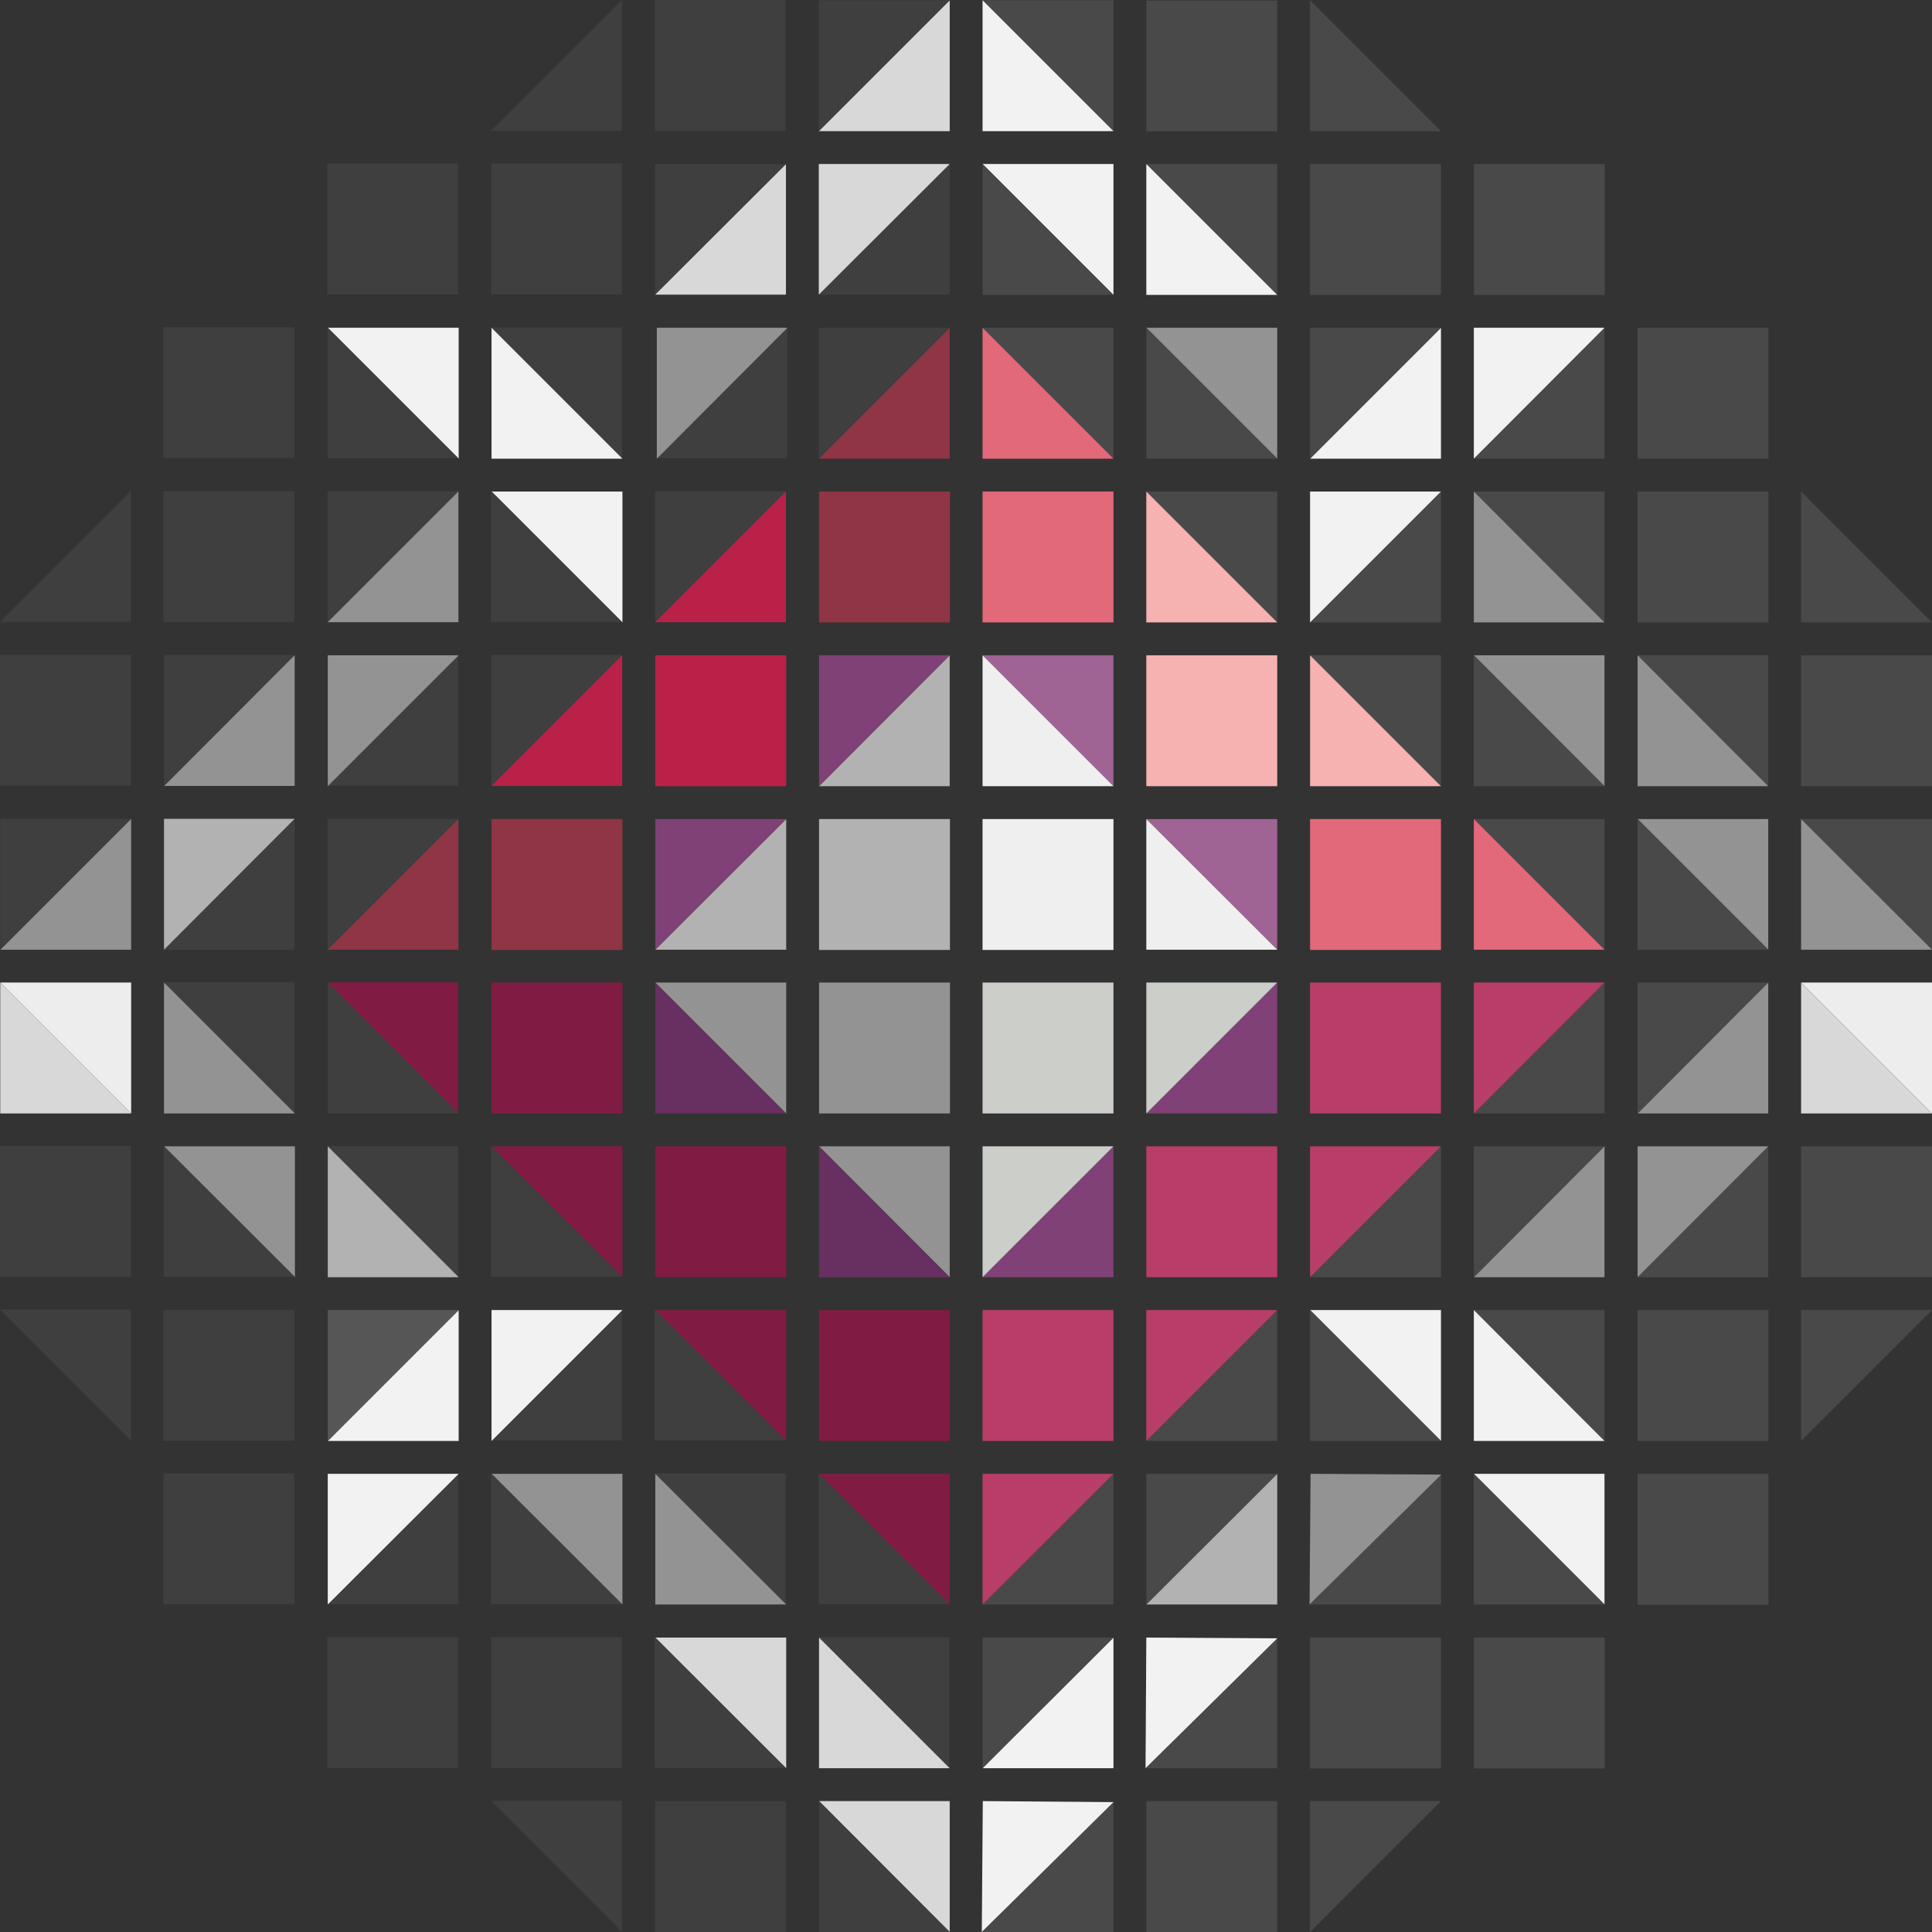 <svg class="label" xmlns="http://www.w3.org/2000/svg" viewBox="0 0 76.45 76.45">
  <rect x="0" y="0" width="76.45" height="76.45" fill="#333333" stroke="none"/>
  <g id="label-0">
    <polygon class="d d-0" points="51.84 76.45 57.02 71.27 51.84 71.27 51.84 76.45" style="fill: #4a494a"/>
    <rect class="d d-1" x="45.36" y="71.27" width="5.18" height="5.18" style="fill: #4a494a"/>
    <polygon class="d d-2" points="44.06 71.27 38.88 76.45 44.06 76.45 44.06 71.27" style="fill: #4a494a"/>
    <polygon class="d d-2" points="44.06 71.31 38.85 76.45 38.89 71.27 44.06 71.31" style="fill: #f2f2f2"/>
    <polygon class="d d-3" points="37.58 76.45 32.41 71.27 37.58 71.27 37.58 76.45" style="fill: #d8d8d8"/>
    <polygon class="d d-3" points="32.41 71.27 37.58 76.45 32.41 76.45 32.41 71.27" style="fill: #3f3f3f"/>
    <rect class="d d-4" x="25.93" y="71.27" width="5.18" height="5.18" transform="translate(57.03 147.72) rotate(180)" style="fill: #3f3f3f"/>
    <polygon class="d d-5" points="24.61 76.44 19.43 71.26 24.61 71.26 24.61 76.44" style="fill: #3f3f3f"/>
  </g>
  <g id="label-1">
    <rect class="d d-0" x="58.32" y="64.8" width="5.18" height="5.18" style="fill: #4a494a"/>
    <rect class="d d-1" x="51.84" y="64.8" width="5.18" height="5.18" style="fill: #4a494a"/>
    <polygon class="d d-2" points="50.54 64.8 45.36 69.97 50.54 69.97 50.54 64.8" style="fill: #4a494a"/>
    <polygon class="d d-2" points="50.54 64.83 45.33 69.97 45.36 64.8 50.54 64.83" style="fill: #f2f2f2"/>
    <polygon class="d d-3" points="38.88 69.97 44.06 64.8 44.06 69.97 38.88 69.97" style="fill: #f2f2f2"/>
    <polygon class="d d-3" points="44.06 64.8 38.88 69.97 38.88 64.8 44.06 64.8" style="fill: #4a494a"/>
    <polygon class="d d-4" points="37.57 69.96 32.39 64.78 37.57 64.78 37.57 69.96" style="fill: #3f3f3f"/>
    <polygon class="d d-4" points="32.41 64.8 37.58 69.97 32.41 69.97 32.41 64.8" style="fill: #d8d8d8"/>
    <polygon class="d d-5" points="31.11 69.97 25.93 64.8 31.11 64.8 31.11 69.97" style="fill: #d8d8d8"/>
    <polygon class="d d-5" points="25.91 64.78 31.09 69.96 25.91 69.96 25.91 64.78" style="fill: #3f3f3f"/>
    <rect class="d d-6" x="19.43" y="64.78" width="5.18" height="5.18" transform="translate(44.05 134.74) rotate(180)" style="fill: #3f3f3f"/>
    <rect class="d d-7" x="12.96" y="64.78" width="5.18" height="5.18" transform="translate(31.09 134.74) rotate(180)" style="fill: #3f3f3f"/>
  </g>
  <g id="label-2">
    <rect class="d d-0" x="64.8" y="58.32" width="5.18" height="5.18" style="fill: #4a494a"/>
    <polygon class="d d-1" points="63.49 63.49 58.32 58.32 63.49 58.32 63.49 63.49" style="fill: #f2f2f2"/>
    <polygon class="d d-1" points="58.32 58.32 63.49 63.49 58.32 63.49 58.32 58.32" style="fill: #4a494a"/>
    <polygon class="d d-2" points="57.02 58.32 51.84 63.49 57.02 63.49 57.02 58.32" style="fill: #4a494a"/>
    <polygon class="d d-2" points="57.03 58.35 51.82 63.49 51.86 58.32 57.03 58.35" style="fill: #939393"/>
    <polygon class="d d-3" points="45.36 63.49 50.54 58.32 50.54 63.49 45.36 63.49" style="fill: #b3b2b2"/>
    <polygon class="d d-3" points="50.54 58.32 45.36 63.49 45.36 58.32 50.54 58.32" style="fill: #4a494a"/>
    <polygon class="d d-4" points="38.88 63.49 44.06 58.32 44.06 63.49 38.88 63.49" style="fill: #4a494a"/>
    <polygon class="d d-4" points="44.06 58.32 38.88 63.49 38.88 58.32 44.06 58.32" style="fill: #b83e69"/>
    <polygon class="d d-5" points="37.58 63.49 32.41 58.32 37.58 58.32 37.58 63.49" style="fill: #801c44"/>
    <polygon class="d d-5" points="32.39 58.3 37.57 63.48 32.39 63.48 32.39 58.3" style="fill: #3f3f3f"/>
    <polygon class="d d-6" points="31.09 63.48 25.91 58.3 31.09 58.3 31.09 63.48" style="fill: #3f3f3f"/>
    <polygon class="d d-6" points="25.93 58.32 31.11 63.49 25.93 63.49 25.93 58.32" style="fill: #939393"/>
    <polygon class="d d-7" points="24.63 63.49 19.45 58.32 24.63 58.32 24.63 63.49" style="fill: #939393"/>
    <polygon class="d d-7" points="19.43 58.3 24.61 63.48 19.43 63.48 19.43 58.3" style="fill: #3f3f3f"/>
    <polygon class="d d-8" points="12.96 63.48 18.13 58.3 18.13 63.48 12.96 63.48" style="fill: #3f3f3f"/>
    <polygon class="d d-8" points="18.15 58.32 12.97 63.49 12.97 58.32 18.15 58.32" style="fill: #f2f2f2"/>
    <rect class="d d-9" x="6.48" y="58.3" width="5.18" height="5.18" transform="translate(18.13 121.78) rotate(180)" style="fill: #3f3f3f"/>
  </g>
  <g id="label-3">
    <polygon class="d d-0" points="71.27 57.02 76.45 51.84 71.27 51.84 71.27 57.02" style="fill: #4a494a"/>
    <rect class="d d-1" x="64.8" y="51.84" width="5.18" height="5.18" style="fill: #4a494a"/>
    <polygon class="d d-2" points="63.49 57.02 58.32 51.84 63.49 51.84 63.49 57.02" style="fill: #4a494a"/>
    <polygon class="d d-2" points="58.32 51.84 63.49 57.02 58.32 57.02 58.32 51.84" style="fill: #f2f2f2"/>
    <polygon class="d d-3" points="57.02 57.02 51.84 51.84 57.02 51.84 57.02 57.02" style="fill: #f2f2f2"/>
    <polygon class="d d-3" points="51.84 51.84 57.02 57.02 51.84 57.02 51.84 51.84" style="fill: #4a494a"/>
    <polygon class="d d-4" points="45.36 57.02 50.54 51.84 50.54 57.02 45.36 57.02" style="fill: #4a494a"/>
    <polygon class="d d-4" points="50.54 51.84 45.36 57.02 45.36 51.84 50.54 51.84" style="fill: #b83e69"/>
    <rect class="d d-5" x="38.88" y="51.84" width="5.18" height="5.18" style="fill: #b83e69"/>
    <rect class="d d-6" x="32.41" y="51.84" width="5.18" height="5.18" style="fill: #801c44"/>
    <polygon class="d d-7" points="31.11 57.02 25.93 51.84 31.11 51.84 31.11 57.02" style="fill: #801c44"/>
    <polygon class="d d-7" points="25.91 51.82 31.09 57 25.91 57 25.91 51.82" style="fill: #3f3f3f"/>
    <polygon class="d d-8" points="19.43 57 24.61 51.82 24.61 57 19.43 57" style="fill: #3f3f3f"/>
    <polygon class="d d-8" points="24.63 51.84 19.45 57.02 19.45 51.84 24.63 51.84" style="fill: #f2f2f2"/>
    <polygon class="d d-9" points="12.97 57.02 18.15 51.84 18.15 57.02 12.97 57.02" style="fill: #f2f2f2"/>
    <polygon class="d d-9" points="18.15 51.84 12.97 57.02 12.97 51.84 18.15 51.84" style="fill: #575656"/>
    <rect class="d d-10" x="6.48" y="51.82" width="5.18" height="5.18" transform="translate(18.13 108.83) rotate(180)" style="fill: #3f3f3f"/>
    <polygon class="d d-11" points="5.18 57 0 51.82 5.18 51.82 5.18 57" style="fill: #3f3f3f"/>
  </g>
  <g id="label-4">
    <rect class="d d-1" x="71.27" y="45.36" width="5.18" height="5.18" style="fill: #4a494a"/>
    <polygon class="d d-2" points="69.97 45.36 64.8 50.54 69.97 50.54 69.97 45.36" style="fill: #4a494a"/>
    <polygon class="d d-2" points="69.97 45.36 64.8 50.54 64.8 45.36 69.97 45.36" style="fill: #939393"/>
    <polygon class="d d-3" points="58.32 50.54 63.49 45.36 63.49 50.54 58.32 50.54" style="fill: #939393"/>
    <polygon class="d d-3" points="63.49 45.36 58.32 50.54 58.32 45.36 63.49 45.36" style="fill: #4a494a"/>
    <polygon class="d d-4" points="51.84 50.54 57.02 45.36 57.02 50.54 51.84 50.54" style="fill: #4a494a"/>
    <polygon class="d d-4" points="57.02 45.36 51.84 50.54 51.84 45.36 57.02 45.36" style="fill: #b83e69"/>
    <rect class="d d-5" x="45.36" y="45.36" width="5.18" height="5.18" style="fill: #b83e69"/>
    <polygon class="d d-6" points="38.88 50.54 44.06 45.36 44.06 50.54 38.88 50.54" style="fill: #804176"/>
    <polygon class="d d-6" points="38.88 50.54 38.88 45.36 44.06 45.36 38.88 50.54" style="fill: #cbcec9"/>
    <polygon class="d d-7" points="37.58 50.54 32.41 45.36 37.58 45.36 37.58 50.54" style="fill: #939393"/>
    <polygon class="d d-7" points="32.41 45.36 37.58 50.54 32.41 50.54 32.41 45.36" style="fill: #673060"/>
    <rect class="d d-8" x="25.93" y="45.36" width="5.18" height="5.18" style="fill: #801c44"/>
    <polygon class="d d-9" points="24.63 50.54 19.45 45.36 24.63 45.36 24.63 50.54" style="fill: #801c44"/>
    <polygon class="d d-9" points="19.43 45.35 24.61 50.52 19.43 50.52 19.43 45.35" style="fill: #3f3f3f"/>
    <polygon class="d d-10" points="18.13 50.52 12.96 45.35 18.13 45.35 18.13 50.52" style="fill: #3f3f3f"/>
    <polygon class="d d-10" points="12.97 45.36 18.15 50.54 12.97 50.54 12.97 45.36" style="fill: #b3b2b2"/>
    <polygon class="d d-11" points="11.67 50.54 6.49 45.36 11.67 45.36 11.67 50.54" style="fill: #939393"/>
    <polygon class="d d-11" points="6.48 45.35 11.66 50.52 6.48 50.52 6.48 45.35" style="fill: #3f3f3f"/>
    <rect class="d d-12" y="45.35" width="5.18" height="5.18" transform="translate(5.18 95.87) rotate(180)" style="fill: #3f3f3f"/>
  </g>
  <g id="label-5">
    <polygon class="d d-2" points="76.45 44.06 71.27 38.88 76.45 38.88 76.45 44.06" style="fill: #ededed"/>
    <polygon class="d d-2" points="71.27 38.88 76.45 44.06 71.27 44.06 71.27 38.88" style="fill: #d8d8d8"/>
    <polygon class="d d-3" points="64.8 44.06 69.97 38.88 69.97 44.06 64.8 44.06" style="fill: #939393"/>
    <polygon class="d d-3" points="69.97 38.88 64.8 44.06 64.8 38.88 69.97 38.88" style="fill: #4a494a"/>
    <polygon class="d d-4" points="58.32 44.06 63.49 38.88 63.49 44.06 58.32 44.06" style="fill: #4a494a"/>
    <polygon class="d d-4" points="63.49 38.88 58.32 44.06 58.32 38.88 63.49 38.88" style="fill: #b83e69"/>
    <rect class="d d-5" x="51.84" y="38.88" width="5.18" height="5.18" style="fill: #b83e69"/>
    <polygon class="d d-6" points="45.36 44.06 50.54 38.88 50.54 44.06 45.36 44.06" style="fill: #804176"/>
    <polygon class="d d-6" points="45.36 44.06 45.36 38.88 50.54 38.88 45.36 44.06" style="fill: #cbcec9"/>
    <rect class="d d-7" x="38.88" y="38.88" width="5.18" height="5.18" style="fill: #cbcec9"/>
    <rect class="d d-8" x="32.41" y="38.88" width="5.18" height="5.18" style="fill: #939393"/>
    <polygon class="d d-9" points="31.11 44.06 25.93 38.88 31.11 38.88 31.11 44.06" style="fill: #939393"/>
    <polygon class="d d-9" points="25.93 38.88 31.11 44.06 25.93 44.06 25.93 38.88" style="fill: #673060"/>
    <rect class="d d-10" x="19.45" y="38.88" width="5.18" height="5.18" style="fill: #801c44"/>
    <polygon class="d d-11" points="18.13 44.05 12.96 38.87 18.13 38.87 18.13 44.05" style="fill: #801c44"/>
    <polygon class="d d-11" points="12.97 38.88 18.15 44.06 12.97 44.06 12.97 38.88" style="fill: #3f3f3f"/>
    <polygon class="d d-12" points="11.66 44.05 6.48 38.87 11.66 38.87 11.66 44.05" style="fill: #3f3f3f"/>
    <polygon class="d d-12" points="6.49 38.88 11.67 44.06 6.49 44.06 6.49 38.88" style="fill: #939393"/>
    <polygon class="d d-13" points="5.19 44.06 0.01 38.88 5.19 38.88 5.19 44.06" style="fill: #ededed"/>
    <polygon class="d d-13" points="0.01 38.88 5.19 44.06 0.01 44.06 0.01 38.88" style="fill: #d8d8d8"/>
  </g>
  <g id="label-6">
    <polygon class="d d-3" points="76.45 37.58 71.27 32.41 76.45 32.41 76.45 37.58" style="fill: #4a494a"/>
    <polygon class="d d-3" points="71.27 32.41 76.45 37.58 71.27 37.58 71.27 32.41" style="fill: #939393"/>
    <polygon class="d d-4" points="69.97 37.58 64.8 32.41 69.97 32.41 69.97 37.58" style="fill: #939393"/>
    <polygon class="d d-4" points="64.8 32.41 69.97 37.58 64.8 37.58 64.8 32.41" style="fill: #4a494a"/>
    <polygon class="d d-5" points="63.49 37.58 58.32 32.41 63.49 32.41 63.49 37.58" style="fill: #4a494a"/>
    <polygon class="d d-5" points="58.32 32.41 63.49 37.58 58.32 37.58 58.32 32.41" style="fill: #e26979"/>
    <rect class="d d-6" x="51.84" y="32.41" width="5.18" height="5.18" style="fill: #e26979"/>
    <polygon class="d d-7" points="50.54 37.58 45.36 32.41 50.54 32.41 50.54 37.58" style="fill: #9f6394"/>
    <polygon class="d d-7" points="50.54 37.58 45.36 37.58 45.36 32.41 50.54 37.58" style="fill: #efefef"/>
    <rect class="d d-8" x="38.88" y="32.41" width="5.18" height="5.18" style="fill: #efefef"/>
    <rect class="d d-9" x="32.41" y="32.41" width="5.18" height="5.18" style="fill: #b3b2b2"/>
    <polygon class="d d-10" points="31.11 37.58 25.93 37.58 31.11 32.41 31.11 37.58" style="fill: #b3b2b2"/>
    <polygon class="d d-10" points="31.11 32.41 25.93 37.58 25.93 32.41 31.11 32.41" style="fill: #804176"/>
    <rect class="d d-11" x="19.45" y="32.41" width="5.18" height="5.18" style="fill: #8f3545"/>
    <polygon class="d d-12" points="12.96 37.58 18.14 32.4 18.14 37.58 12.96 37.58" style="fill: #8f3545"/>
    <polygon class="d d-12" points="18.14 32.4 12.96 37.58 12.96 32.4 18.14 32.4" style="fill: #3f3f3f"/>
    <polygon class="d d-13" points="6.49 37.58 11.66 32.4 11.66 37.58 6.49 37.58" style="fill: #3f3f3f"/>
    <polygon class="d d-13" points="11.66 32.4 6.49 37.58 6.49 32.4 11.66 32.4" style="fill: #b3b2b2"/>
    <polygon class="d d-14" points="0.01 37.58 5.19 32.4 5.19 37.58 0.01 37.58" style="fill: #939393"/>
    <polygon class="d d-14" points="0.01 37.58 5.19 32.4 0.01 32.4 0.01 37.58" style="fill: #3f3f3f"/>
  </g>
  <g id="label-7">
    <rect class="d d-4" x="71.27" y="25.93" width="5.18" height="5.18" style="fill: #4a494a"/>
    <polygon class="d d-5" points="69.97 31.11 64.8 25.93 69.97 25.93 69.97 31.11" style="fill: #4a494a"/>
    <polygon class="d d-5" points="64.8 25.93 69.97 31.11 64.8 31.11 64.8 25.93" style="fill: #939393"/>
    <polygon class="d d-6" points="63.49 31.11 58.32 25.93 63.49 25.93 63.49 31.11" style="fill: #939393"/>
    <polygon class="d d-6" points="58.32 25.93 63.49 31.11 58.32 31.11 58.32 25.93" style="fill: #4a494a"/>
    <polygon class="d d-7" points="57.02 31.11 51.84 25.93 57.02 25.93 57.02 31.11" style="fill: #4a494a"/>
    <polygon class="d d-7" points="51.84 25.93 57.02 31.11 51.84 31.11 51.84 25.93" style="fill: #f6b2b0"/>
    <rect class="d d-8" x="45.36" y="25.93" width="5.18" height="5.18" style="fill: #f6b2b0"/>
    <polygon class="d d-9" points="44.06 31.11 38.88 25.93 44.06 25.93 44.06 31.11" style="fill: #9f6394"/>
    <polygon class="d d-9" points="44.06 31.11 38.88 31.11 38.88 25.93 44.06 31.11" style="fill: #efefef"/>
    <polygon class="d d-10" points="37.58 31.11 32.41 31.11 37.58 25.93 37.58 31.11" style="fill: #b3b2b2"/>
    <polygon class="d d-10" points="37.58 25.93 32.41 31.11 32.41 25.93 37.58 25.93" style="fill: #804176"/>
    <rect class="d d-11" x="25.93" y="25.93" width="5.18" height="5.18" style="fill: #ba2048"/>
    <polygon class="d d-12" points="19.44 31.1 24.62 25.92 24.62 31.1 19.44 31.1" style="fill: #ba2048"/>
    <polygon class="d d-12" points="24.62 25.92 19.44 31.1 19.44 25.92 24.62 25.92" style="fill: #3f3f3f"/>
    <polygon class="d d-13" points="12.96 31.09 18.13 25.91 18.13 31.09 12.96 31.09" style="fill: #3f3f3f"/>
    <polygon class="d d-13" points="18.15 25.93 12.97 31.11 12.97 25.93 18.15 25.93" style="fill: #939393"/>
    <polygon class="d d-14" points="6.49 31.1 11.66 25.92 11.66 31.1 6.49 31.1" style="fill: #939393"/>
    <polygon class="d d-14" points="6.49 31.1 11.66 25.92 6.49 25.92 6.49 31.1" style="fill: #3f3f3f"/>
    <rect class="d d-15" y="25.91" width="5.18" height="5.18" transform="translate(5.18 57) rotate(-180)" style="fill: #3f3f3f"/>
  </g>
  <g id="label-8">
    <polygon class="d d-5" points="71.27 19.45 76.45 24.63 71.27 24.63 71.27 19.45" style="fill: #4a494a"/>
    <rect class="d d-6" x="64.8" y="19.45" width="5.18" height="5.18" style="fill: #4a494a"/>
    <polygon class="d d-7" points="63.49 24.63 58.32 19.45 63.49 19.45 63.49 24.63" style="fill: #4a494a"/>
    <polygon class="d d-7" points="58.32 19.45 63.49 24.63 58.32 24.63 58.32 19.45" style="fill: #939393"/>
    <polygon class="d d-8" points="51.84 24.63 57.02 19.45 57.02 24.63 51.84 24.63" style="fill: #4a494a"/>
    <polygon class="d d-8" points="57.02 19.45 51.84 24.63 51.84 19.45 57.02 19.45" style="fill: #f2f2f2"/>
    <polygon class="d d-9" points="50.54 24.63 45.36 19.45 50.54 19.45 50.54 24.63" style="fill: #4a494a"/>
    <polygon class="d d-9" points="45.36 19.45 50.54 24.63 45.36 24.63 45.36 19.45" style="fill: #f6b2b0"/>
    <rect class="d d-10" x="38.88" y="19.45" width="5.18" height="5.18" style="fill: #e26979"/>
    <rect class="d d-11" x="32.41" y="19.45" width="5.18" height="5.18" style="fill: #8f3545"/>
    <polygon class="d d-12" points="25.92 24.62 31.1 19.44 31.1 24.62 25.92 24.62" style="fill: #ba2048"/>
    <polygon class="d d-12" points="31.1 19.44 25.92 24.62 25.92 19.44 31.1 19.44" style="fill: #3f3f3f"/>
    <polygon class="d d-13" points="24.63 24.63 19.45 19.45 24.63 19.45 24.63 24.63" style="fill: #f2f2f2"/>
    <polygon class="d d-13" points="19.43 19.43 24.61 24.61 19.43 24.61 19.43 19.43" style="fill: #3f3f3f"/>
    <polygon class="d d-14" points="12.96 24.62 18.14 19.44 18.14 24.62 12.96 24.62" style="fill: #939393"/>
    <polygon class="d d-14" points="12.96 24.62 18.14 19.44 12.96 19.44 12.96 24.62" style="fill: #3f3f3f"/>
    <rect class="d d-15" x="6.48" y="19.43" width="5.18" height="5.18" transform="translate(18.13 44.05) rotate(-180)" style="fill: #3f3f3f"/>
    <polygon class="d d-16" points="5.18 19.43 0 24.61 5.18 24.61 5.18 19.43" style="fill: #3f3f3f"/>
  </g>
  <g id="label-9">
    <rect class="d d-7" x="64.8" y="12.97" width="5.18" height="5.18" style="fill: #4a494a"/>
    <polygon class="d d-8" points="58.32 18.15 63.49 12.97 63.49 18.15 58.32 18.15" style="fill: #4a494a"/>
    <polygon class="d d-8" points="63.49 12.97 58.32 18.15 58.32 12.97 63.49 12.97" style="fill: #f2f2f2"/>
    <polygon class="d d-9" points="51.84 18.15 57.02 12.97 57.02 18.15 51.84 18.15" style="fill: #f2f2f2"/>
    <polygon class="d d-9" points="57.02 12.97 51.84 18.15 51.84 12.97 57.02 12.97" style="fill: #4a494a"/>
    <polygon class="d d-10" points="50.54 18.15 45.36 12.97 50.54 12.97 50.54 18.15" style="fill: #939393"/>
    <polygon class="d d-10" points="45.36 12.97 50.54 18.15 45.36 18.15 45.36 12.97" style="fill: #4a494a"/>
    <polygon class="d d-11" points="44.06 18.15 38.88 12.97 44.06 12.97 44.06 18.15" style="fill: #4a494a"/>
    <polygon class="d d-11" points="38.88 12.97 44.06 18.15 38.88 18.15 38.88 12.97" style="fill: #e26979"/>
    <polygon class="d d-12" points="32.4 18.15 37.58 12.97 37.58 18.15 32.4 18.15" style="fill: #8f3545"/>
    <polygon class="d d-12" points="37.58 12.97 32.4 18.15 32.4 12.97 37.58 12.97" style="fill: #3f3f3f"/>
    <polygon class="d d-13" points="25.97 18.13 31.15 12.96 31.15 18.13 25.97 18.13" style="fill: #3f3f3f"/>
    <polygon class="d d-13" points="31.16 12.97 25.99 18.15 25.99 12.97 31.16 12.97" style="fill: #939393"/>
    <polygon class="d d-14" points="19.43 12.96 24.61 18.13 24.61 12.96 19.43 12.96" style="fill: #3f3f3f"/>
    <polygon class="d d-14" points="19.45 12.97 24.63 18.15 19.45 18.15 19.45 12.97" style="fill: #f2f2f2"/>
    <polygon class="d d-15" points="18.15 18.15 12.97 12.97 18.15 12.97 18.15 18.15" style="fill: #f2f2f2"/>
    <polygon class="d d-15" points="18.13 18.13 12.96 12.96 12.96 18.13 18.13 18.13" style="fill: #3f3f3f"/>
    <rect class="d d-" x="6.482" y="12.96" width="5.18" height="5.18" transform="translate(18.13 31.09) rotate(-180)" style="fill: #3f3f3f"/>
  </g>
  <g id="label-10">
    <rect class="d d-9" x="58.32" y="6.49" width="5.18" height="5.18" style="fill: #4a494a"/>
    <rect class="d d-10" x="51.84" y="6.49" width="5.18" height="5.18" style="fill: #4a494a"/>
    <polygon class="d d-11" points="50.54 11.67 45.36 6.49 50.54 6.49 50.54 11.67" style="fill: #4a494a"/>
    <polygon class="d d-11" points="45.36 6.49 50.54 11.67 45.36 11.67 45.36 6.49" style="fill: #f2f2f2"/>
    <polygon class="d d-12" points="44.06 11.67 38.88 6.49 44.06 6.49 44.06 11.67" style="fill: #f2f2f2"/>
    <polygon class="d d-12" points="38.88 6.49 44.06 11.67 38.88 11.67 38.88 6.49" style="fill: #4a494a"/>
    <polygon class="d d-13" points="32.4 11.66 37.58 6.49 37.58 11.66 32.4 11.66" style="fill: #3f3f3f"/>
    <polygon class="d d-13" points="37.58 6.49 32.4 11.66 32.4 6.49 37.58 6.49" style="fill: #d8d8d8"/>
    <polygon class="d d-14" points="25.92 11.66 31.1 6.49 31.1 11.66 25.92 11.66" style="fill: #d8d8d8"/>
    <polygon class="d d-14" points="25.92 11.66 31.1 6.49 25.92 6.49 25.92 11.66" style="fill: #3f3f3f"/>
    <rect class="d d-15" x="19.43" y="6.48" width="5.18" height="5.18" transform="translate(44.05 18.13) rotate(-180)" style="fill: #3f3f3f"/>
    <rect class="d d-16" x="12.96" y="6.48" width="5.18" height="5.18" transform="translate(31.09 18.13) rotate(-180)" style="fill: #3f3f3f"/>
  </g>
  <g id="label-11">
    <polygon class="d d-11" points="51.84 0.01 57.02 5.19 51.84 5.19 51.84 0.01" style="fill: #4a494a"/>
    <rect class="d d-12" x="45.36" y="0.02" width="5.18" height="5.18" style="fill: #4a494a"/>
    <polygon class="d d-13" points="44.06 5.19 38.88 0.01 44.06 0.01 44.06 5.19" style="fill: #4a494a"/>
    <polygon class="d d-13" points="38.88 0.01 44.06 5.19 38.88 5.19 38.88 0.01" style="fill: #f2f2f2"/>
    <polygon class="d d-14" points="32.4 5.19 37.58 0.01 37.58 5.19 32.4 5.19" style="fill: #d8d8d8"/>
    <polygon class="d d-14" points="32.4 5.19 37.58 0.01 32.4 0.01 32.4 5.19" style="fill: #3f3f3f"/>
    <rect class="d d-15" x="25.91" width="5.18" height="5.18" transform="translate(57 5.18) rotate(-180)" style="fill: #3f3f3f"/>
    <polygon class="d d-16" points="24.61 0 19.43 5.18 24.61 5.18 24.61 0" style="fill: #3f3f3f"/>
  </g>
</svg>
